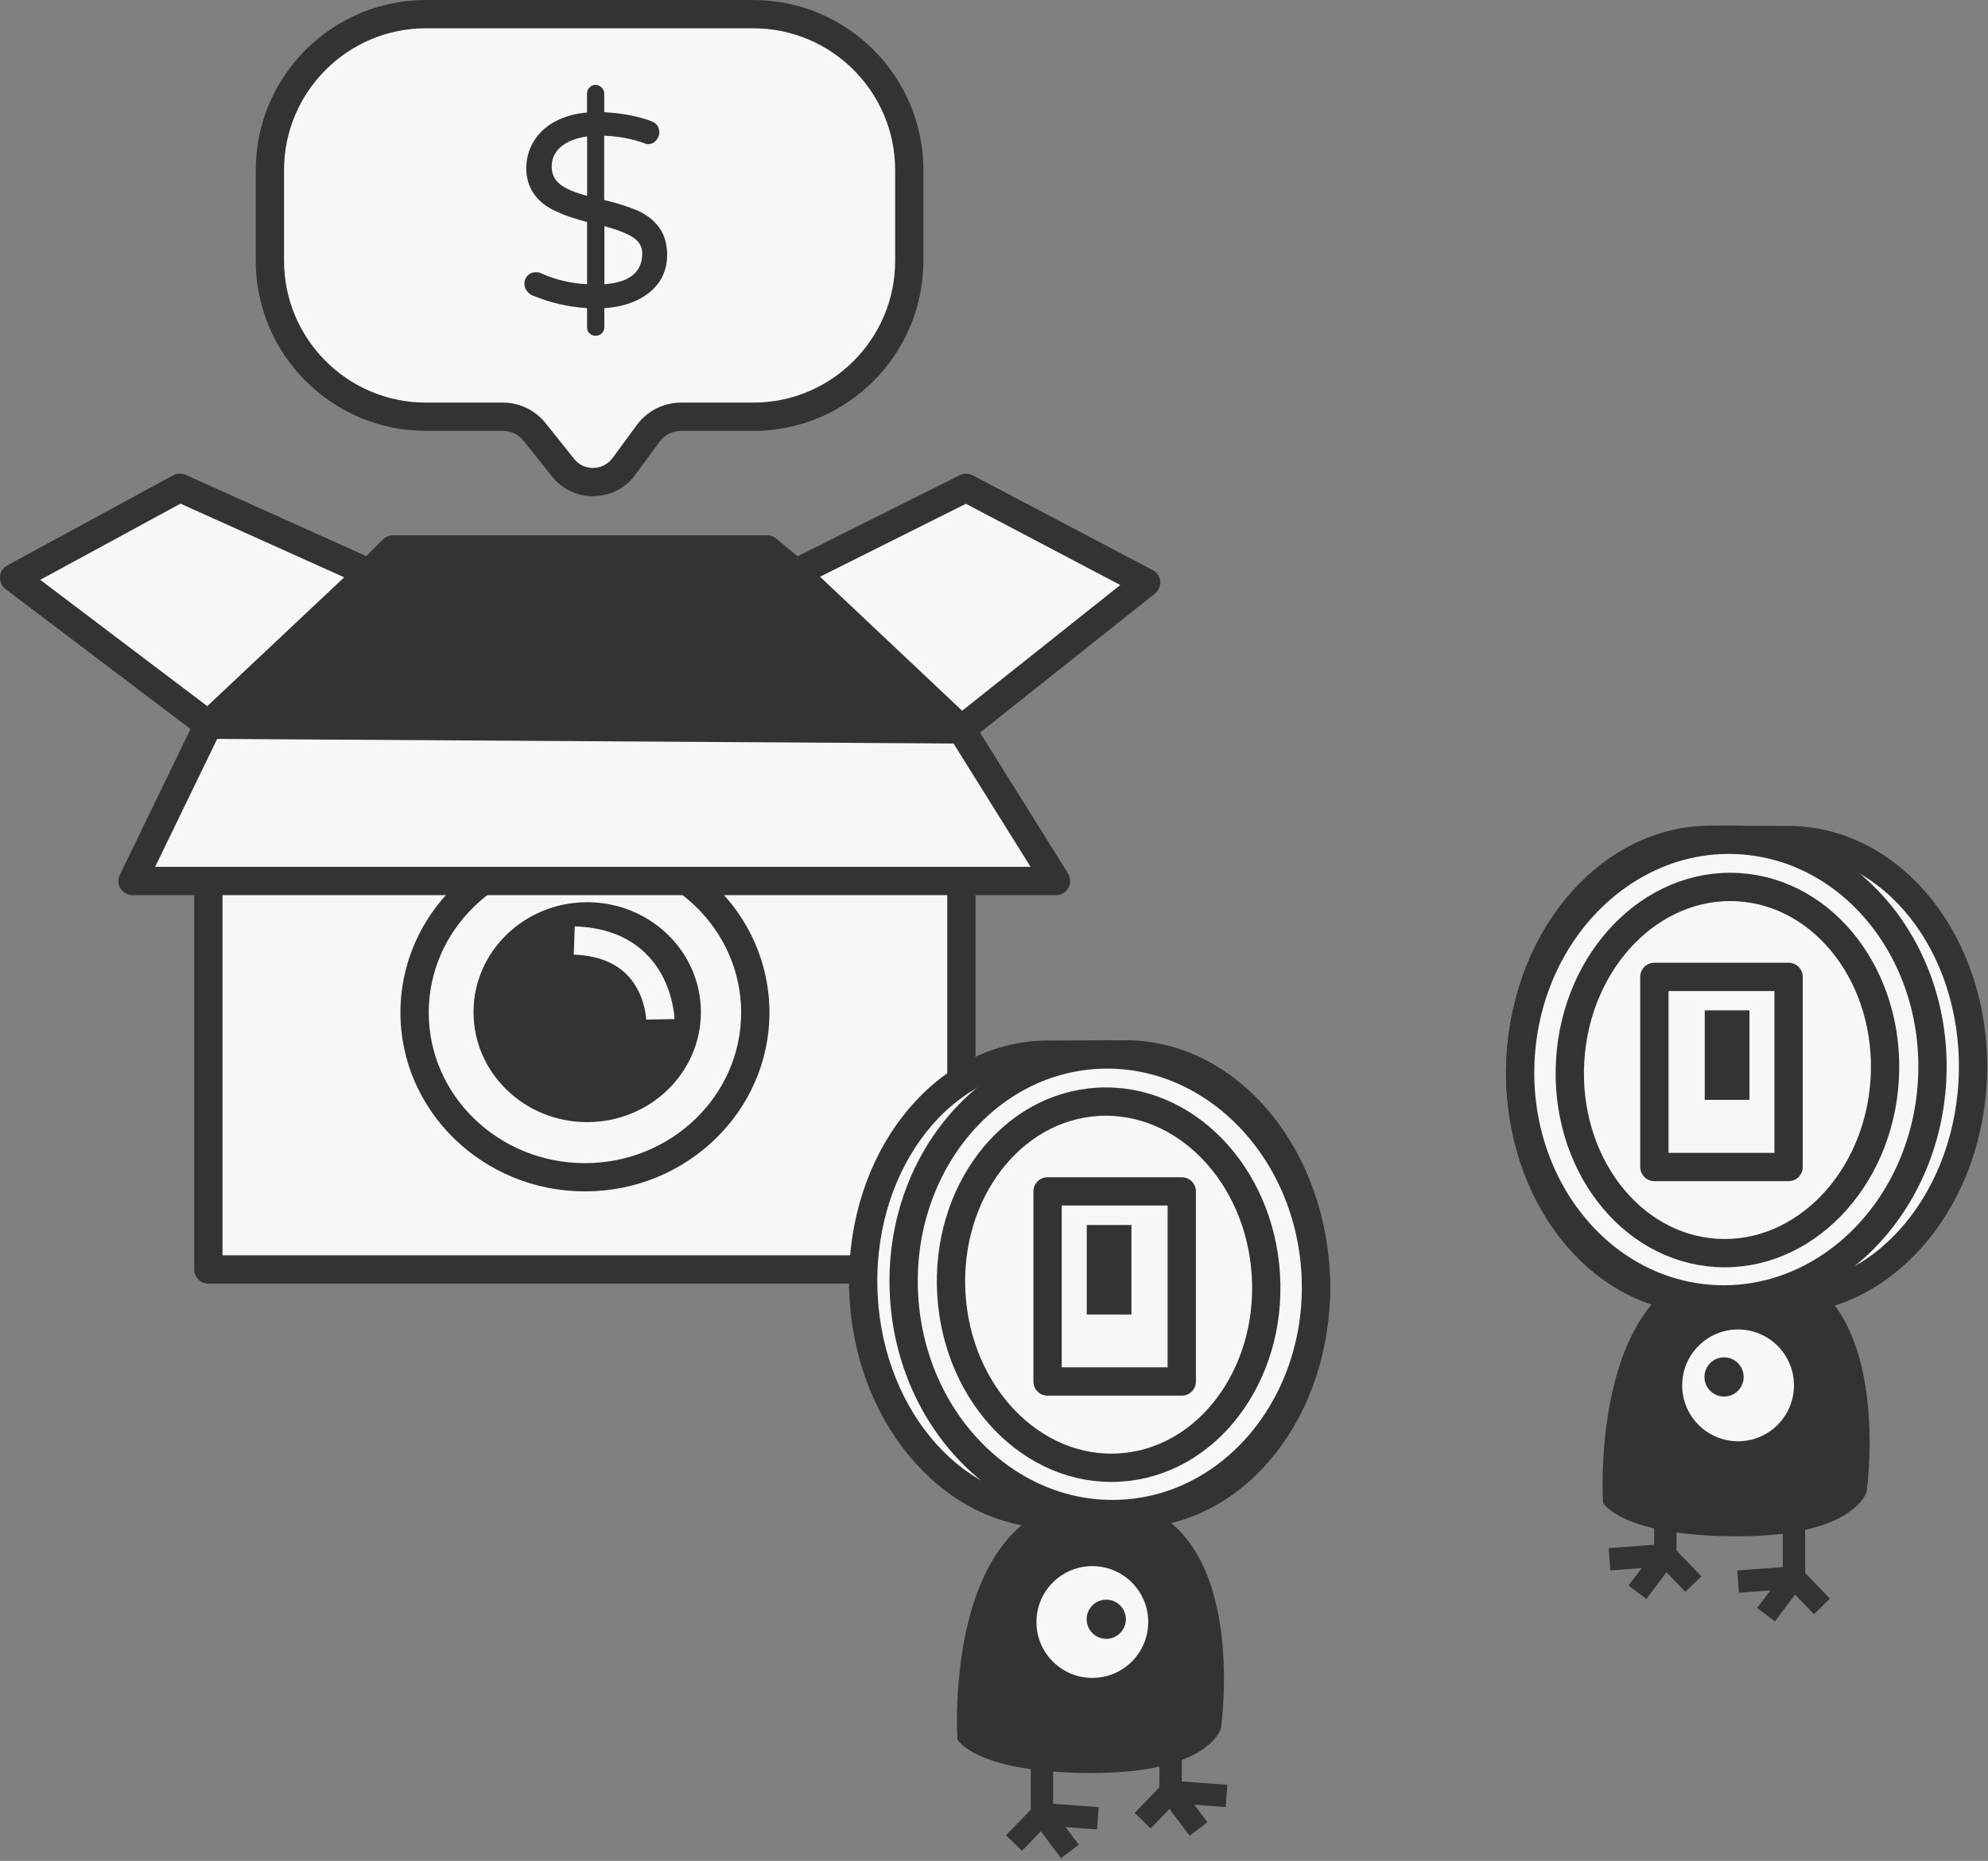 <svg width="281" height="263" viewBox="0 0 281 263" fill="none" xmlns="http://www.w3.org/2000/svg">
<rect x="0" y="0" width="281" height="263" fill="#808080" stroke="none"/>
<g clip-path="url(#clip0_1114_2173)">
<path d="M29.45 102.42V179.41H135.89V103.09L29.45 102.42Z" fill="#F7F7F7"/>
<path d="M135.89 181.41H29.45C28.35 181.41 27.45 180.51 27.45 179.41V102.42C27.45 101.89 27.66 101.38 28.04 101C28.42 100.62 28.95 100.41 29.46 100.42L135.9 101.09C137 101.09 137.89 101.99 137.89 103.09V179.41C137.89 180.51 136.99 181.41 135.89 181.41ZM31.45 177.41H133.89V105.08L31.45 104.44V177.41Z" fill="#333333"/>
<path d="M29.45 102.42L52.21 81H112.46L135.89 103.09L29.45 102.42Z" fill="#333333"/>
<path d="M29.45 102.42L2 81.67L25.43 68.95L52.21 81L29.45 102.42Z" fill="#F7F7F7"/>
<path d="M29.45 104.42C29.029 104.42 28.599 104.29 28.239 104.02L0.79 83.26C0.25 82.85 -0.05 82.19 -0 81.51C0.05 80.83 0.44 80.23 1.04 79.9L24.47 67.18C25.02 66.88 25.68 66.86 26.239 67.11L53.02 79.16C53.63 79.43 54.059 79.99 54.169 80.65C54.279 81.31 54.05 81.98 53.569 82.44L30.809 103.86C30.43 104.22 29.93 104.4 29.439 104.4L29.45 104.42ZM5.68 81.94L29.299 99.8L48.65 81.59L25.509 71.18L5.68 81.95V81.94Z" fill="#333333"/>
<path d="M135.89 103.09L112.46 81L136.56 68.95L162 82.33L135.89 103.09Z" fill="#F7F7F7"/>
<path d="M135.89 105.09C135.39 105.09 134.9 104.91 134.52 104.55L111.09 82.46C110.61 82.01 110.39 81.36 110.48 80.71C110.57 80.06 110.98 79.5 111.56 79.21L135.66 67.16C136.24 66.87 136.91 66.88 137.49 67.18L162.93 80.57C163.53 80.88 163.93 81.48 163.99 82.15C164.05 82.82 163.77 83.48 163.24 83.9L137.13 104.65C136.76 104.94 136.33 105.08 135.89 105.08V105.09ZM115.91 81.51L136 100.45L158.35 82.68L136.53 71.2L115.91 81.51Z" fill="#333333"/>
<path d="M82.68 166.38C95.979 166.38 106.76 155.957 106.76 143.1C106.76 130.243 95.979 119.82 82.68 119.82C69.381 119.82 58.6 130.243 58.6 143.1C58.6 155.957 69.381 166.38 82.68 166.38Z" fill="#F7F7F7"/>
<path d="M82.68 168.38C68.3 168.38 56.6 157.04 56.6 143.1C56.6 129.16 68.3 117.82 82.68 117.82C97.06 117.82 108.76 129.16 108.76 143.1C108.76 157.04 97.06 168.38 82.68 168.38ZM82.68 121.83C70.51 121.83 60.6 131.37 60.6 143.11C60.6 154.85 70.5 164.39 82.68 164.39C94.86 164.39 104.76 154.85 104.76 143.11C104.76 131.37 94.86 121.83 82.68 121.83Z" fill="#333333"/>
<path d="M83 158.59C91.875 158.59 99.07 151.633 99.07 143.05C99.07 134.468 91.875 127.51 83 127.51C74.124 127.51 66.93 134.468 66.93 143.05C66.93 151.633 74.124 158.59 83 158.59Z" fill="#333333"/>
<path d="M91.34 144.1C91.34 144.1 91.27 141.76 89.94 139.5C88.25 136.6 85.27 135.06 81.1 134.92L81.24 130.92C94.99 131.39 95.34 143.9 95.34 144.03L91.34 144.1Z" fill="#F7F7F7"/>
<path d="M29.45 102.42L18.74 124.51H149.28L135.89 103.09L29.45 102.42Z" fill="#F7F7F7"/>
<path d="M149.28 126.51H18.74C18.05 126.51 17.41 126.16 17.04 125.57C16.67 124.99 16.63 124.26 16.94 123.64L27.65 101.55C27.98 100.86 28.68 100.42 29.45 100.42H29.46L135.9 101.09C136.58 101.09 137.22 101.45 137.58 102.03L150.97 123.45C151.35 124.07 151.38 124.84 151.02 125.48C150.67 126.12 150 126.51 149.27 126.51H149.28ZM21.93 122.51H145.67L134.78 105.08L30.7 104.43L21.93 122.51Z" fill="#333333"/>
<path d="M52.21 81H112.46L108.44 77.65H55.56L52.21 81Z" fill="#F7F7F7"/>
<path d="M112.46 83H52.21C51.4 83 50.67 82.51 50.36 81.77C50.05 81.02 50.22 80.16 50.79 79.59L54.14 76.24C54.52 75.86 55.02 75.65 55.55 75.65H108.44C108.91 75.65 109.36 75.81 109.72 76.11L113.74 79.46C114.39 80 114.63 80.89 114.34 81.68C114.05 82.47 113.3 83 112.46 83Z" fill="#333333"/>
<path d="M106.48 2H60.19C48.02 2 38.15 11.87 38.15 24.04V36.86C38.15 49.03 48.02 58.9 60.19 58.9H71.06C72.81 58.9 74.47 59.7 75.57 61.07L79.59 66.1C81.82 68.89 86.09 68.8 88.2 65.92L91.61 61.27C92.7 59.79 94.43 58.91 96.27 58.91H106.49C118.66 58.91 128.53 49.04 128.53 36.87V24.05C128.53 11.88 118.66 2.01 106.49 2.01L106.48 2Z" fill="#F7F7F7"/>
<path d="M83.82 70.13C81.55 70.13 79.45 69.12 78.03 67.34L74.01 62.31C73.29 61.41 72.22 60.89 71.06 60.89H60.19C46.93 60.89 36.15 50.1 36.15 36.85V24.03C36.15 10.79 46.94 0 60.19 0H106.48C119.74 0 130.52 10.79 130.52 24.04V36.86C130.52 50.12 119.73 60.9 106.48 60.9H96.26C95.06 60.9 93.93 61.48 93.22 62.44L89.81 67.09C88.43 68.97 86.31 70.07 83.98 70.12C83.93 70.12 83.87 70.12 83.82 70.12V70.13ZM60.19 4C49.14 4 40.15 12.99 40.15 24.04V36.86C40.15 47.91 49.14 56.9 60.19 56.9H71.06C73.44 56.9 75.65 57.96 77.13 59.82L81.15 64.85C81.82 65.69 82.77 66.15 83.9 66.13C84.97 66.11 85.95 65.6 86.59 64.73L90 60.08C91.46 58.09 93.8 56.9 96.27 56.9H106.49C117.54 56.9 126.53 47.91 126.53 36.86V24.04C126.53 12.99 117.54 4 106.49 4H60.19Z" fill="#333333"/>
<path d="M93.24 39.77C92.49 40.87 91.44 41.75 90.08 42.41C88.72 43.06 87.16 43.44 85.42 43.55V46.25C85.42 46.58 85.3 46.87 85.07 47.1C84.84 47.33 84.54 47.45 84.18 47.45C83.85 47.45 83.56 47.34 83.33 47.12C83.1 46.9 82.98 46.61 82.98 46.25V43.55C80.26 43.37 77.68 42.77 75.24 41.74C74.93 41.61 74.67 41.39 74.45 41.09C74.23 40.79 74.12 40.46 74.12 40.13C74.12 39.67 74.27 39.28 74.58 38.95C74.89 38.63 75.27 38.47 75.74 38.47C76.02 38.47 76.27 38.52 76.47 38.62C78.52 39.54 80.69 40.06 82.98 40.16V31.38C81.21 30.92 79.76 30.42 78.63 29.88C77.24 29.26 76.19 28.44 75.47 27.4C74.75 26.36 74.39 25.16 74.39 23.8C74.39 22.44 74.72 21.22 75.39 20.06C76.08 18.88 77.09 17.93 78.39 17.21C79.7 16.49 81.23 16.05 82.97 15.9V13.24C82.97 12.91 83.09 12.62 83.32 12.37C83.55 12.13 83.83 12 84.17 12C84.51 12 84.79 12.12 85.04 12.37C85.28 12.61 85.41 12.9 85.41 13.24V15.86C87.93 15.99 90.15 16.41 92.07 17.13C92.81 17.41 93.19 17.94 93.19 18.71C93.19 19.12 93.04 19.5 92.73 19.85C92.42 20.2 92.05 20.37 91.61 20.37C91.43 20.37 91.22 20.32 90.99 20.22C89.29 19.6 87.43 19.26 85.4 19.18V28.27C87.15 28.68 88.67 29.16 89.98 29.7C91.31 30.27 92.37 31.07 93.14 32.11C93.91 33.15 94.3 34.47 94.3 36.06C94.3 37.42 93.94 38.67 93.22 39.8L93.24 39.77ZM79.18 26.06C79.98 26.68 81.25 27.22 82.99 27.68V19.28C81.4 19.51 80.17 20 79.29 20.74C78.42 21.49 77.98 22.41 77.98 23.51C77.98 24.61 78.38 25.44 79.17 26.05L79.18 26.06ZM90.78 35.81C90.78 34.89 90.36 34.14 89.53 33.58C88.69 33.02 87.33 32.48 85.43 31.96V40.17C89 39.91 90.78 38.46 90.78 35.82V35.81Z" fill="#333333"/>
</g>
<path d="M172.579 244.26C172.579 244.26 170.999 250.58 154.399 250.58C137.799 250.58 135.329 245.83 135.329 245.83C135.329 245.83 133.059 211.85 155.189 211.85C177.319 211.85 172.579 244.26 172.579 244.26Z" fill="#333333"/>
<path d="M154.399 237.14C158.762 237.14 162.299 233.603 162.299 229.24C162.299 224.877 158.762 221.34 154.399 221.34C150.036 221.34 146.499 224.877 146.499 229.24C146.499 233.603 150.036 237.14 154.399 237.14Z" fill="#F7F7F7"/>
<path d="M156.37 231.62C157.899 231.62 159.14 230.379 159.14 228.85C159.14 227.32 157.899 226.08 156.37 226.08C154.84 226.08 153.6 227.32 153.6 228.85C153.6 230.379 154.84 231.62 156.37 231.62Z" fill="#333333"/>
<path d="M149.969 262.6L146.019 257.36C145.809 257.09 145.699 256.75 145.699 256.41V248.22H148.859V255.89L152.489 260.71L149.969 262.61V262.6Z" fill="#333333"/>
<path d="M144.469 261.58L142.199 259.38L146.149 255.3C146.479 254.96 146.929 254.78 147.399 254.82L155.299 255.4L155.069 258.55L147.899 258.02L144.459 261.57L144.469 261.58Z" fill="#333333"/>
<path d="M168.15 259.44L164.2 254.2C163.99 253.93 163.88 253.59 163.88 253.25V247.43H167.04V252.72L170.67 257.54L168.15 259.44Z" fill="#333333"/>
<path d="M162.65 258.42L160.38 256.22L164.33 252.14C164.66 251.8 165.11 251.63 165.58 251.66L173.48 252.24L173.25 255.39L166.08 254.86L162.64 258.41L162.65 258.42Z" fill="#333333"/>
<path d="M160.38 213.939C174.83 213.599 186.27 199.129 186.01 181.369C185.75 163.609 173.89 149.229 159.43 149.019L147.64 149.059C133.19 149.409 121.75 163.879 122.01 181.639C122.27 199.399 134.13 213.779 148.59 213.989L160.38 213.949V213.939Z" fill="#F7F7F7" stroke="#333333" stroke-width="4" stroke-linejoin="round"/>
<path d="M158.802 213.937C174.861 212.981 187.015 197.684 185.948 179.772C184.88 161.86 170.996 148.116 154.937 149.073C138.877 150.029 126.724 165.326 127.791 183.238C128.858 201.15 142.742 214.894 158.802 213.937Z" fill="#F7F7F7" stroke="#333333" stroke-width="4" stroke-linejoin="round"/>
<path d="M158.243 207.409C170.521 206.677 179.784 194.513 178.934 180.24C178.083 165.966 167.441 154.989 155.163 155.72C142.886 156.452 133.622 168.616 134.473 182.889C135.323 197.162 145.965 208.14 158.243 207.409Z" fill="#F7F7F7" stroke="#333333" stroke-width="4" stroke-linejoin="round"/>
<path d="M144.83 211.269L137.79 211.279" stroke="#333333" stroke-width="4" stroke-linejoin="round"/>
<path d="M167.04 168.379H148.07V195.249H167.04V168.379Z" fill="#F7F7F7" stroke="#333333" stroke-width="4" stroke-linejoin="round"/>
<path d="M159.93 173.129H153.61V185.779H159.93V173.129Z" fill="#333333"/>
<path d="M263.843 210.805C263.843 210.805 262.263 217.125 245.663 217.125C229.063 217.125 226.593 212.375 226.593 212.375C226.593 212.375 224.323 178.395 246.453 178.395C268.583 178.395 263.843 210.805 263.843 210.805Z" fill="#333333"/>
<path d="M245.673 203.695C250.036 203.695 253.573 200.158 253.573 195.795C253.573 191.431 250.036 187.895 245.673 187.895C241.31 187.895 237.773 191.431 237.773 195.795C237.773 200.158 241.31 203.695 245.673 203.695Z" fill="#F7F7F7"/>
<path d="M243.693 197.374C245.223 197.374 246.463 196.134 246.463 194.604C246.463 193.075 245.223 191.834 243.693 191.834C242.163 191.834 240.923 193.075 240.923 194.604C240.923 196.134 242.163 197.374 243.693 197.374Z" fill="#333333"/>
<path d="M250.883 229.145L254.833 223.905C255.043 223.635 255.153 223.295 255.153 222.955V214.765H251.993V222.435L248.363 227.255L250.883 229.155V229.145Z" fill="#333333"/>
<path d="M256.393 228.135L258.663 225.935L254.713 221.855C254.383 221.515 253.933 221.335 253.463 221.375L245.563 221.955L245.793 225.105L252.963 224.575L256.403 228.125L256.393 228.135Z" fill="#333333"/>
<path d="M232.704 225.984L236.654 220.744C236.864 220.474 236.974 220.134 236.974 219.794V213.974H233.814V219.264L230.184 224.084L232.704 225.984Z" fill="#333333"/>
<path d="M238.213 224.975L240.483 222.775L236.533 218.695C236.203 218.355 235.753 218.185 235.283 218.215L227.383 218.795L227.613 221.945L234.783 221.415L238.223 224.965L238.213 224.975Z" fill="#333333"/>
<path d="M240.513 183.614C226.063 183.274 214.623 168.804 214.883 151.044C215.143 133.284 227.003 118.904 241.463 118.694L253.253 118.734C267.703 119.084 279.143 133.554 278.883 151.314C278.623 169.074 266.763 183.454 252.303 183.664L240.513 183.624V183.614Z" fill="#F7F7F7" stroke="#333333" stroke-width="4" stroke-linejoin="round"/>
<path d="M273.089 152.898C274.157 134.986 262.003 119.69 245.943 118.733C229.884 117.776 216 131.521 214.933 149.433C213.865 167.344 226.019 182.641 242.078 183.598C258.138 184.555 272.022 170.81 273.089 152.898Z" fill="#F7F7F7" stroke="#333333" stroke-width="4" stroke-linejoin="round"/>
<path d="M266.401 152.554C267.251 138.28 257.987 126.116 245.71 125.385C233.432 124.653 222.79 135.631 221.939 149.904C221.089 164.178 230.352 176.342 242.63 177.073C254.908 177.805 265.55 166.827 266.401 152.554Z" fill="#F7F7F7" stroke="#333333" stroke-width="4" stroke-linejoin="round"/>
<path d="M256.054 180.944L263.104 180.954" stroke="#333333" stroke-width="4" stroke-linejoin="round"/>
<path d="M233.843 164.934H252.813V138.064H233.843V164.934Z" fill="#F7F7F7" stroke="#333333" stroke-width="4" stroke-linejoin="round"/>
<path d="M240.963 155.444H247.283V142.794H240.963V155.444Z" fill="#333333"/>
<defs>
<clipPath id="clip0_1114_2173">
<rect width="164" height="181.41" fill="white"/>
</clipPath>
</defs>
</svg>
